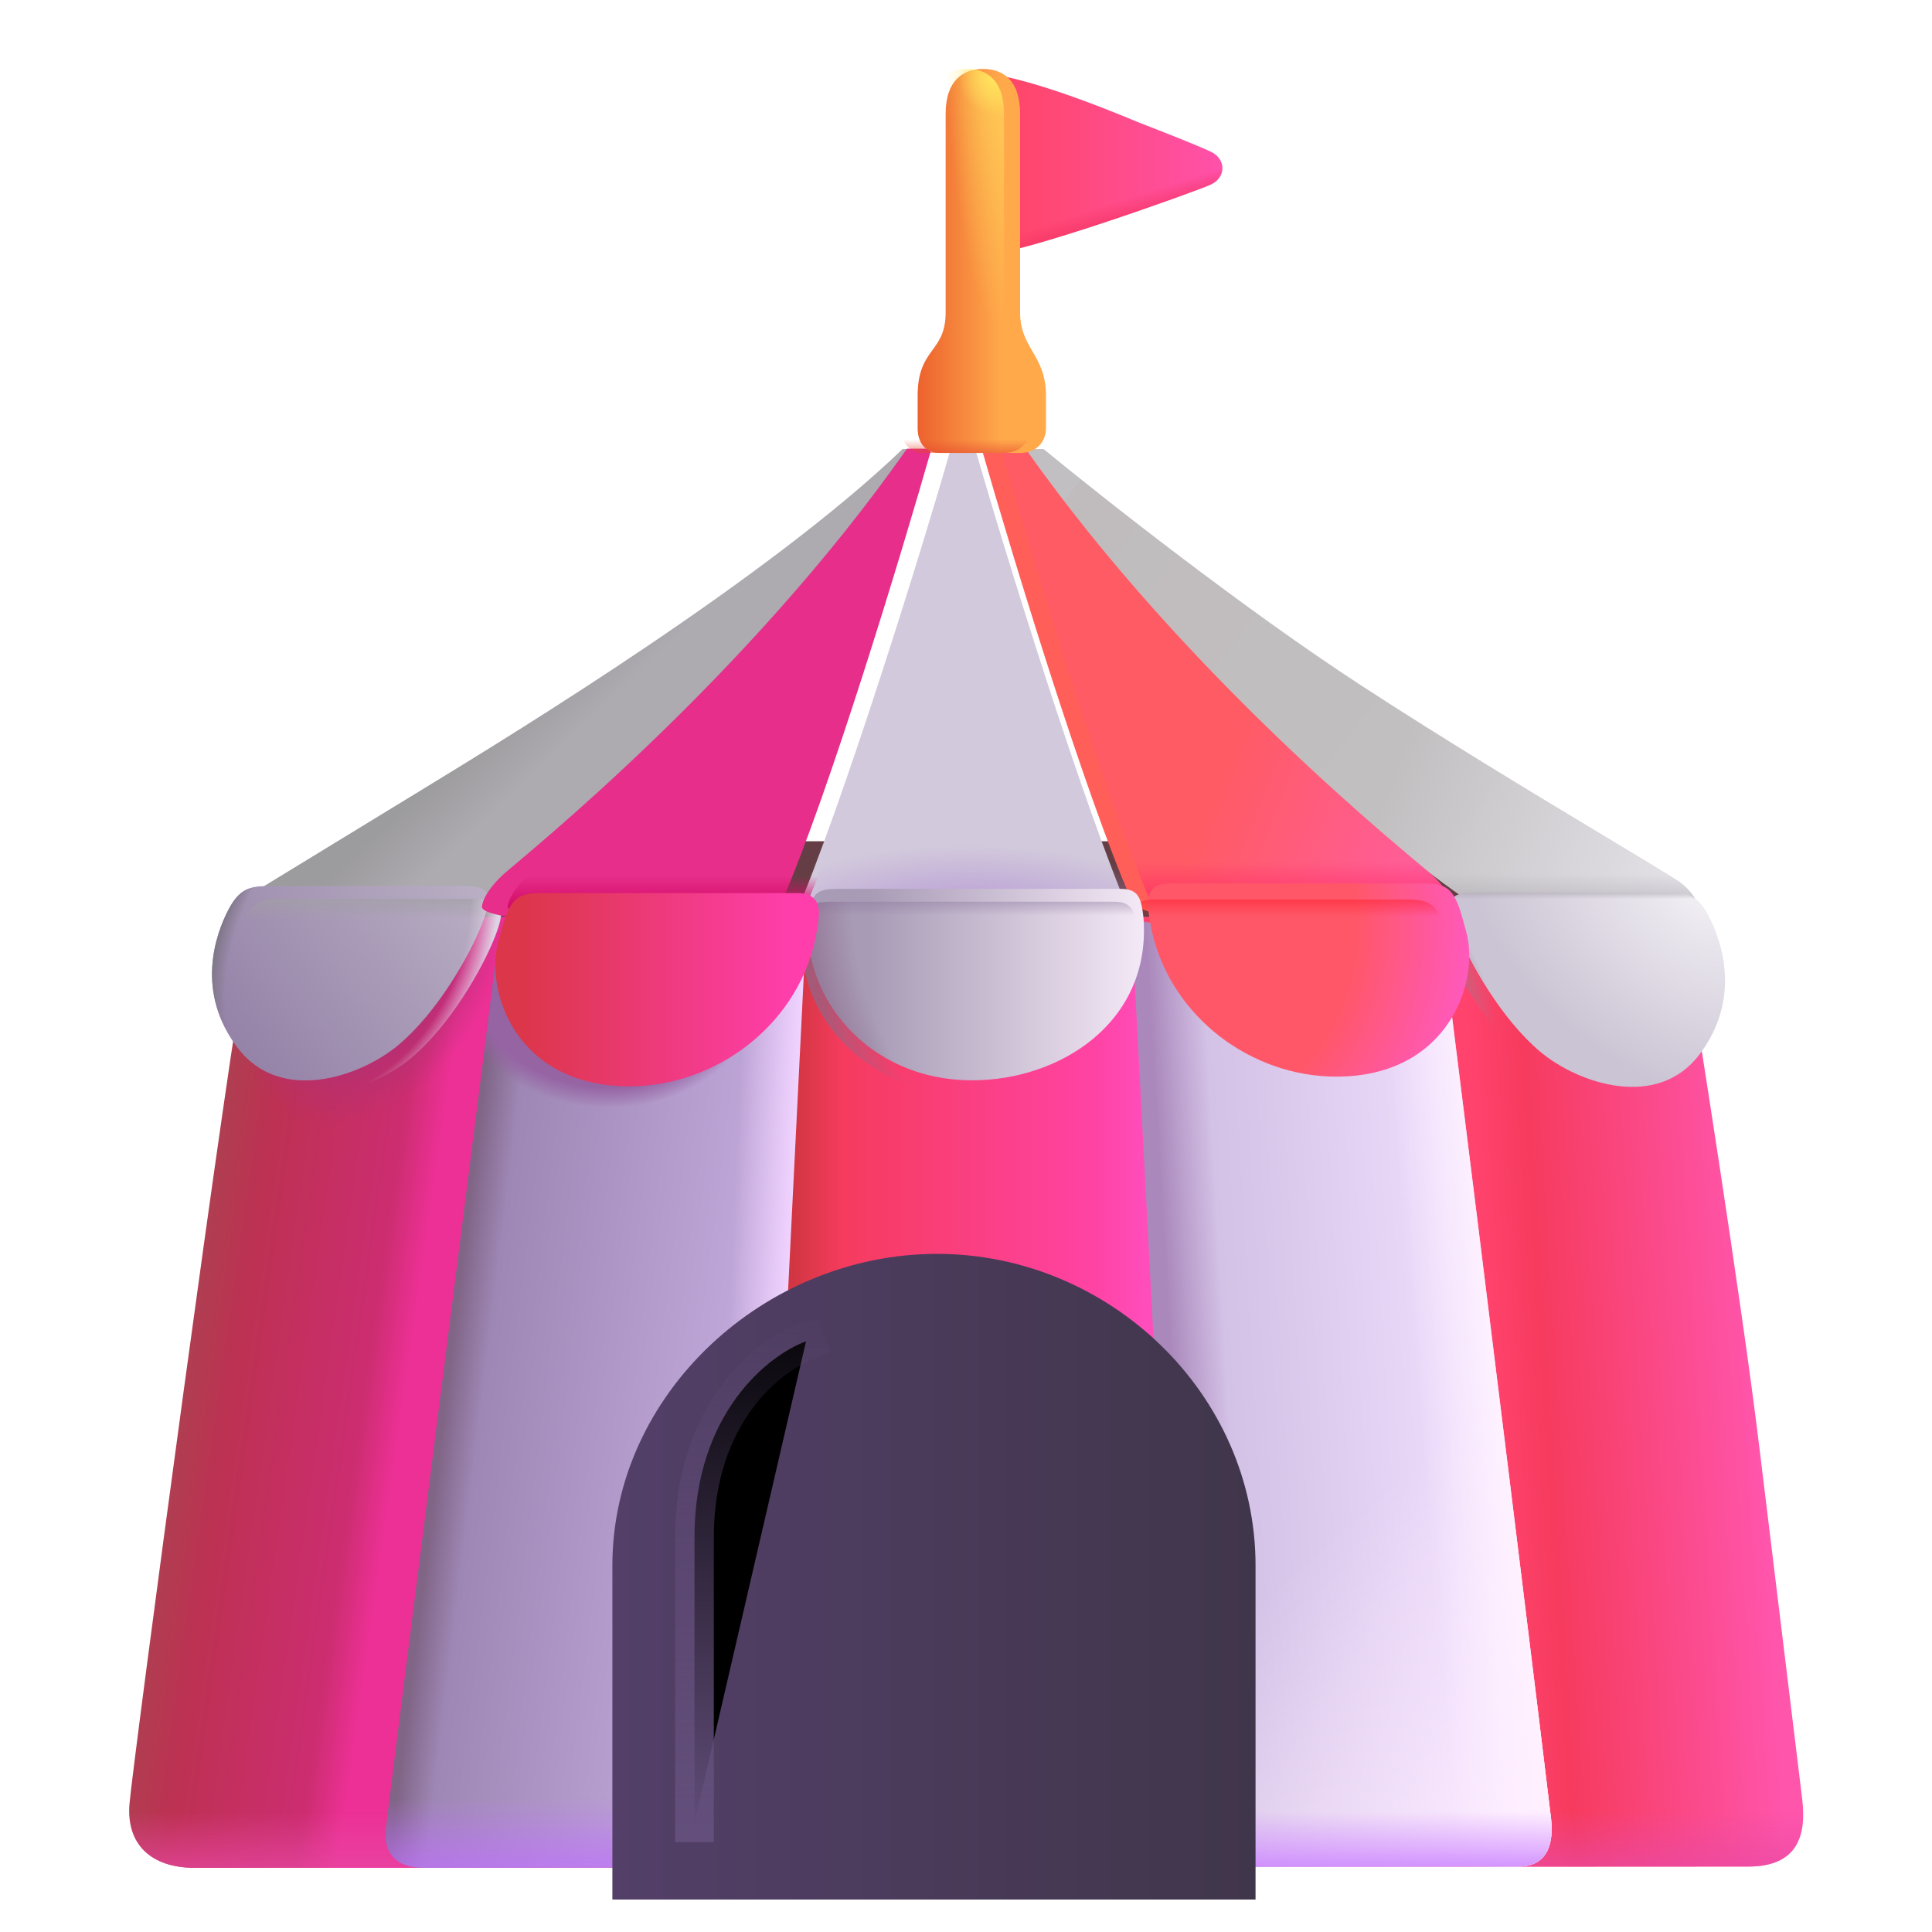 <svg viewBox="1 1 30 30" xmlns="http://www.w3.org/2000/svg">
<rect x="7.007" y="14.063" width="18.086" height="4.183" fill="#653E45"/>
<g filter="url(#filter0_i_18_8919)">
<path d="M23.798 15.322C19.944 12.863 16.272 7.973 16.272 7.973H16.705C17.597 8.708 19.835 10.473 21.652 11.654C22.969 12.51 24.281 13.301 25.305 13.918C25.784 14.207 26.199 14.457 26.524 14.659C26.806 14.835 26.972 15.146 26.972 15.479V15.66C26.972 15.66 27.653 17.781 23.798 15.322Z" fill="url(#paint0_linear_18_8919)"/>
<path d="M23.798 15.322C19.944 12.863 16.272 7.973 16.272 7.973H16.705C17.597 8.708 19.835 10.473 21.652 11.654C22.969 12.51 24.281 13.301 25.305 13.918C25.784 14.207 26.199 14.457 26.524 14.659C26.806 14.835 26.972 15.146 26.972 15.479V15.66C26.972 15.66 27.653 17.781 23.798 15.322Z" fill="url(#paint1_linear_18_8919)"/>
<path d="M23.798 15.322C19.944 12.863 16.272 7.973 16.272 7.973H16.705C17.597 8.708 19.835 10.473 21.652 11.654C22.969 12.51 24.281 13.301 25.305 13.918C25.784 14.207 26.199 14.457 26.524 14.659C26.806 14.835 26.972 15.146 26.972 15.479V15.66C26.972 15.66 27.653 17.781 23.798 15.322Z" fill="url(#paint2_linear_18_8919)"/>
</g>
<g filter="url(#filter1_i_18_8919)">
<path d="M8.555 15.66C8.658 15.275 8.725 15.09 8.897 15.014C8.926 14.922 9.018 14.755 9.232 14.565C9.262 14.537 9.321 14.488 9.404 14.418C10.197 13.749 13.225 11.196 15.479 7.973H15.265C13.189 9.967 9.297 12.351 7.837 13.243C6.84 13.853 5.835 14.466 5.287 14.8C5.138 14.891 5.048 15.053 5.048 15.227V15.66H8.555Z" fill="#ADAAB0"/>
<path d="M8.555 15.66C8.658 15.275 8.725 15.09 8.897 15.014C8.926 14.922 9.018 14.755 9.232 14.565C9.262 14.537 9.321 14.488 9.404 14.418C10.197 13.749 13.225 11.196 15.479 7.973H15.265C13.189 9.967 9.297 12.351 7.837 13.243C6.84 13.853 5.835 14.466 5.287 14.8C5.138 14.891 5.048 15.053 5.048 15.227V15.66H8.555Z" fill="url(#paint3_linear_18_8919)"/>
<path d="M8.555 15.66C8.658 15.275 8.725 15.09 8.897 15.014C8.926 14.922 9.018 14.755 9.232 14.565C9.262 14.537 9.321 14.488 9.404 14.418C10.197 13.749 13.225 11.196 15.479 7.973H15.265C13.189 9.967 9.297 12.351 7.837 13.243C6.84 13.853 5.835 14.466 5.287 14.8C5.138 14.891 5.048 15.053 5.048 15.227V15.66H8.555Z" fill="url(#paint4_linear_18_8919)"/>
</g>
<path d="M11.009 15.236V30C8.682 30.002 6.354 30.004 4.027 30.004C3.344 30.004 2.962 29.638 3.01 29.018C3.058 28.398 4.599 16.905 4.822 15.951C6.259 15.392 8.06 15.241 8.78 15.236H11.009Z" fill="url(#paint5_linear_18_8919)"/>
<path d="M11.009 15.236V30C8.682 30.002 6.354 30.004 4.027 30.004C3.344 30.004 2.962 29.638 3.01 29.018C3.058 28.398 4.599 16.905 4.822 15.951C6.259 15.392 8.06 15.241 8.78 15.236H11.009Z" fill="url(#paint6_linear_18_8919)"/>
<path d="M11.009 15.236V30C8.682 30.002 6.354 30.004 4.027 30.004C3.344 30.004 2.962 29.638 3.01 29.018C3.058 28.398 4.599 16.905 4.822 15.951C6.259 15.392 8.06 15.241 8.78 15.236H11.009Z" fill="url(#paint7_radial_18_8919)"/>
<path fill-rule="evenodd" clip-rule="evenodd" d="M11.009 30C12.701 29.998 14.394 29.996 16.086 29.994C20.106 29.989 24.125 29.984 28.145 29.984C28.919 29.984 29.051 29.495 28.985 28.94C28.958 28.715 28.889 28.149 28.798 27.404C28.665 26.315 28.485 24.842 28.32 23.482C28.044 21.191 27.322 16.654 27.232 16.098C27.143 15.543 26.981 15.236 26.569 15.236H11.009V30Z" fill="url(#paint8_linear_18_8919)"/>
<path fill-rule="evenodd" clip-rule="evenodd" d="M11.009 30C12.701 29.998 14.394 29.996 16.086 29.994C20.106 29.989 24.125 29.984 28.145 29.984C28.919 29.984 29.051 29.495 28.985 28.94C28.958 28.715 28.889 28.149 28.798 27.404C28.665 26.315 28.485 24.842 28.32 23.482C28.044 21.191 27.322 16.654 27.232 16.098C27.143 15.543 26.981 15.236 26.569 15.236H11.009V30Z" fill="url(#paint9_linear_18_8919)"/>
<path d="M16.003 15.29H13.459L8.688 15.996C8.135 20.334 7.023 29.088 6.991 29.403C6.952 29.796 7.168 30.002 7.581 30.002L16.003 29.993V15.29Z" fill="url(#paint10_linear_18_8919)"/>
<path d="M16.003 15.29H13.459L8.688 15.996C8.135 20.334 7.023 29.088 6.991 29.403C6.952 29.796 7.168 30.002 7.581 30.002L16.003 29.993V15.29Z" fill="url(#paint11_linear_18_8919)"/>
<path d="M16.003 15.29H13.459L8.688 15.996C8.135 20.334 7.023 29.088 6.991 29.403C6.952 29.796 7.168 30.002 7.581 30.002L16.003 29.993V15.29Z" fill="url(#paint12_linear_18_8919)"/>
<path d="M16.003 15.29H13.459L8.688 15.996C8.135 20.334 7.023 29.088 6.991 29.403C6.952 29.796 7.168 30.002 7.581 30.002L16.003 29.993V15.29Z" fill="url(#paint13_radial_18_8919)"/>
<path d="M16.003 29.993L16.057 29.993C20.352 29.989 24.277 29.985 24.569 29.985C25.065 29.985 25.122 29.578 25.085 29.241C25.033 28.773 23.994 20.337 23.466 16.134L18.643 15.29H16.003V29.993Z" fill="url(#paint14_linear_18_8919)"/>
<path d="M16.003 29.993L16.057 29.993C20.352 29.989 24.277 29.985 24.569 29.985C25.065 29.985 25.122 29.578 25.085 29.241C25.033 28.773 23.994 20.337 23.466 16.134L18.643 15.29H16.003V29.993Z" fill="url(#paint15_linear_18_8919)"/>
<path d="M16.003 29.993L16.057 29.993C20.352 29.989 24.277 29.985 24.569 29.985C25.065 29.985 25.122 29.578 25.085 29.241C25.033 28.773 23.994 20.337 23.466 16.134L18.643 15.29H16.003V29.993Z" fill="url(#paint16_linear_18_8919)"/>
<path d="M16.003 29.993L16.057 29.993C20.352 29.989 24.277 29.985 24.569 29.985C25.065 29.985 25.122 29.578 25.085 29.241C25.033 28.773 23.994 20.337 23.466 16.134L18.643 15.29H16.003V29.993Z" fill="url(#paint17_linear_18_8919)"/>
<g filter="url(#filter2_i_18_8919)">
<path d="M4.892 17.474C4.232 16.609 4.541 15.716 4.751 15.318C4.946 14.951 5.13 14.958 5.467 14.958H8.381C8.788 14.958 8.882 15.047 8.685 15.547C8.489 16.048 7.984 16.927 7.385 17.428C6.786 17.928 5.551 18.34 4.892 17.474Z" fill="url(#paint18_linear_18_8919)"/>
<path d="M4.892 17.474C4.232 16.609 4.541 15.716 4.751 15.318C4.946 14.951 5.13 14.958 5.467 14.958H8.381C8.788 14.958 8.882 15.047 8.685 15.547C8.489 16.048 7.984 16.927 7.385 17.428C6.786 17.928 5.551 18.34 4.892 17.474Z" fill="url(#paint19_radial_18_8919)"/>
</g>
<path d="M4.892 17.474C4.232 16.609 4.541 15.716 4.751 15.318C4.946 14.951 5.13 14.958 5.467 14.958H8.381C8.788 14.958 8.882 15.047 8.685 15.547C8.489 16.048 7.984 16.927 7.385 17.428C6.786 17.928 5.551 18.34 4.892 17.474Z" fill="url(#paint20_linear_18_8919)"/>
<path d="M4.892 17.474C4.232 16.609 4.541 15.716 4.751 15.318C4.946 14.951 5.13 14.958 5.467 14.958H8.381C8.788 14.958 8.882 15.047 8.685 15.547C8.489 16.048 7.984 16.927 7.385 17.428C6.786 17.928 5.551 18.34 4.892 17.474Z" fill="url(#paint21_radial_18_8919)"/>
<g filter="url(#filter3_i_18_8919)">
<path d="M27.139 17.474C27.794 16.609 27.488 15.716 27.279 15.318C27.086 14.951 26.902 14.958 26.568 14.958H23.674C23.27 14.958 23.177 15.047 23.372 15.547C23.567 16.048 24.069 16.927 24.663 17.428C25.258 17.928 26.484 18.34 27.139 17.474Z" fill="url(#paint22_radial_18_8919)"/>
<path d="M27.139 17.474C27.794 16.609 27.488 15.716 27.279 15.318C27.086 14.951 26.902 14.958 26.568 14.958H23.674C23.27 14.958 23.177 15.047 23.372 15.547C23.567 16.048 24.069 16.927 24.663 17.428C25.258 17.928 26.484 18.34 27.139 17.474Z" fill="url(#paint23_linear_18_8919)"/>
</g>
<path d="M27.139 17.474C27.794 16.609 27.488 15.716 27.279 15.318C27.086 14.951 26.902 14.958 26.568 14.958H23.674C23.27 14.958 23.177 15.047 23.372 15.547C23.567 16.048 24.069 16.927 24.663 17.428C25.258 17.928 26.484 18.34 27.139 17.474Z" fill="url(#paint24_radial_18_8919)"/>
<path d="M13.166 22.473L13.51 15.566H18.584L18.948 22.473H13.166Z" fill="url(#paint25_linear_18_8919)"/>
<g filter="url(#filter4_i_18_8919)">
<path d="M16.05 19.97C13.38 19.97 11.009 22.14 11.009 24.81L11.009 29.996H20.996L20.996 24.81C20.996 22.14 18.72 19.97 16.05 19.97Z" fill="url(#paint26_linear_18_8919)"/>
</g>
<g filter="url(#filter5_ii_18_8919)">
<path d="M18.672 15.25C17.93 13.535 16.711 9.598 16.244 7.973H15.862C15.398 9.598 14.171 13.535 13.433 15.25H18.672Z" fill="#D2C9DC"/>
</g>
<path d="M18.672 15.25C17.93 13.535 16.711 9.598 16.244 7.973H15.862C15.398 9.598 14.171 13.535 13.433 15.25H18.672Z" fill="url(#paint27_radial_18_8919)"/>
<g filter="url(#filter6_ii_18_8919)">
<path d="M9.232 14.564C8.973 14.795 8.893 14.991 8.886 15.06C8.815 15.233 9.774 15.326 10.985 15.326C12.196 15.326 13.442 15.257 13.545 14.991C14.284 13.284 15.399 9.597 15.864 7.967H15.483C12.992 11.531 9.555 14.276 9.232 14.564Z" fill="#E62E8A"/>
</g>
<path d="M9.232 14.564C8.973 14.795 8.893 14.991 8.886 15.06C8.815 15.233 9.774 15.326 10.985 15.326C12.196 15.326 13.442 15.257 13.545 14.991C14.284 13.284 15.399 9.597 15.864 7.967H15.483C12.992 11.531 9.555 14.276 9.232 14.564Z" fill="url(#paint28_linear_18_8919)"/>
<path d="M22.909 14.564C23.168 14.795 23.249 14.991 23.256 15.06C23.327 15.233 22.364 15.326 21.147 15.326C19.929 15.326 18.677 15.257 18.573 14.991C17.831 13.284 16.71 9.597 16.243 7.967H16.625C19.13 11.531 22.584 14.276 22.909 14.564Z" fill="#FF5E59"/>
<g filter="url(#filter7_i_18_8919)">
<path d="M22.909 14.564C23.168 14.795 23.249 14.991 23.256 15.06C23.327 15.233 22.364 15.326 21.147 15.326C19.929 15.326 18.682 15.293 18.578 15.027C17.836 13.32 16.71 9.597 16.243 7.967H16.625C19.13 11.531 22.584 14.276 22.909 14.564Z" fill="#FF5B65"/>
<path d="M22.909 14.564C23.168 14.795 23.249 14.991 23.256 15.06C23.327 15.233 22.364 15.326 21.147 15.326C19.929 15.326 18.682 15.293 18.578 15.027C17.836 13.32 16.71 9.597 16.243 7.967H16.625C19.13 11.531 22.584 14.276 22.909 14.564Z" fill="url(#paint29_linear_18_8919)"/>
<path d="M22.909 14.564C23.168 14.795 23.249 14.991 23.256 15.06C23.327 15.233 22.364 15.326 21.147 15.326C19.929 15.326 18.682 15.293 18.578 15.027C17.836 13.32 16.71 9.597 16.243 7.967H16.625C19.13 11.531 22.584 14.276 22.909 14.564Z" fill="url(#paint30_linear_18_8919)"/>
</g>
<path d="M18.683 2.902C17.134 2.253 16.431 2.133 16.272 2.154C16.272 3.09 16.285 4.026 16.272 4.961C16.813 4.961 19.546 3.98 19.794 3.869C20.042 3.758 20.048 3.468 19.794 3.352C19.541 3.236 19.055 3.046 18.683 2.902Z" fill="url(#paint31_linear_18_8919)"/>
<path d="M18.683 2.902C17.134 2.253 16.431 2.133 16.272 2.154C16.272 3.09 16.285 4.026 16.272 4.961C16.813 4.961 19.546 3.98 19.794 3.869C20.042 3.758 20.048 3.468 19.794 3.352C19.541 3.236 19.055 3.046 18.683 2.902Z" fill="url(#paint32_linear_18_8919)"/>
<g filter="url(#filter8_iii_18_8919)">
<path d="M14.999 7.648C14.999 7.902 15.146 8.033 15.335 8.033H16.59C16.861 8.033 16.992 7.844 16.992 7.648V7.147C16.992 6.507 16.59 6.417 16.59 5.851V2.767C16.59 2.242 16.319 2.07 16.016 2.07C15.712 2.07 15.434 2.242 15.434 2.767V5.851C15.434 6.483 14.999 6.393 14.999 7.147V7.648Z" fill="url(#paint33_linear_18_8919)"/>
</g>
<path d="M14.999 7.648C14.999 7.902 15.146 8.033 15.335 8.033H16.59C16.861 8.033 16.992 7.844 16.992 7.648V7.147C16.992 6.507 16.59 6.417 16.59 5.851V2.767C16.59 2.242 16.319 2.07 16.016 2.07C15.712 2.07 15.434 2.242 15.434 2.767V5.851C15.434 6.483 14.999 6.393 14.999 7.147V7.648Z" fill="url(#paint34_radial_18_8919)"/>
<path d="M14.999 7.648C14.999 7.902 15.146 8.033 15.335 8.033H16.59C16.861 8.033 16.992 7.844 16.992 7.648V7.147C16.992 6.507 16.59 6.417 16.59 5.851V2.767C16.59 2.242 16.319 2.07 16.016 2.07C15.712 2.07 15.434 2.242 15.434 2.767V5.851C15.434 6.483 14.999 6.393 14.999 7.147V7.648Z" fill="url(#paint35_radial_18_8919)"/>
<path d="M14.999 7.648C14.999 7.902 15.146 8.033 15.335 8.033H16.59C16.861 8.033 16.992 7.844 16.992 7.648V7.147C16.992 6.507 16.59 6.417 16.59 5.851V2.767C16.59 2.242 16.319 2.07 16.016 2.07C15.712 2.07 15.434 2.242 15.434 2.767V5.851C15.434 6.483 14.999 6.393 14.999 7.147V7.648Z" fill="url(#paint36_linear_18_8919)"/>
<g filter="url(#filter9_i_18_8919)">
<path d="M23.512 15.698C23.359 15.117 23.29 14.968 22.875 14.968H18.904C18.524 14.968 18.567 15.281 18.586 15.422C18.602 15.534 18.63 15.679 18.642 15.738C18.953 17.054 20.187 17.968 21.499 17.968C23.26 17.968 23.739 16.463 23.512 15.698Z" fill="url(#paint37_radial_18_8919)"/>
</g>
<path d="M23.512 15.698C23.359 15.117 23.29 14.968 22.875 14.968H18.904C18.524 14.968 18.567 15.281 18.586 15.422C18.602 15.534 18.63 15.679 18.642 15.738C18.953 17.054 20.187 17.968 21.499 17.968C23.26 17.968 23.739 16.463 23.512 15.698Z" fill="url(#paint38_linear_18_8919)"/>
<g filter="url(#filter10_i_18_8919)">
<path d="M14.018 15.002H14.018H18.301C18.59 15.002 18.621 15.16 18.656 15.449C18.781 17.074 17.36 17.975 15.998 17.975C14.334 17.975 13.334 16.62 13.459 15.449C13.506 15.002 13.616 15.002 14.018 15.002Z" fill="url(#paint39_linear_18_8919)"/>
</g>
<path d="M14.018 15.002H14.018H18.301C18.59 15.002 18.621 15.16 18.656 15.449C18.781 17.074 17.36 17.975 15.998 17.975C14.334 17.975 13.334 16.62 13.459 15.449C13.506 15.002 13.616 15.002 14.018 15.002Z" fill="url(#paint40_linear_18_8919)"/>
<path d="M14.018 15.002H14.018H18.301C18.59 15.002 18.621 15.16 18.656 15.449C18.781 17.074 17.36 17.975 15.998 17.975C14.334 17.975 13.334 16.62 13.459 15.449C13.506 15.002 13.616 15.002 14.018 15.002Z" fill="url(#paint41_radial_18_8919)"/>
<g filter="url(#filter11_f_18_8919)">
<path d="M13.516 21.828C12.939 22.038 11.784 22.94 11.784 24.871C11.784 26.802 11.784 28.518 11.784 29.305" stroke="url(#paint42_linear_18_8919)" stroke-width="0.6" stroke-linecap="square"/>
</g>
<g filter="url(#filter12_i_18_8919)">
<path d="M8.544 15.698C8.698 15.117 8.768 14.968 9.185 14.968H13.184C13.567 14.968 13.524 15.281 13.504 15.422C13.489 15.534 13.46 15.679 13.448 15.738C13.135 17.054 11.893 17.968 10.571 17.968C8.798 17.968 8.316 16.463 8.544 15.698Z" fill="url(#paint43_linear_18_8919)"/>
</g>
<defs>
<filter id="filter0_i_18_8919" x="16.272" y="7.973" width="11.246" height="8.537" filterUnits="userSpaceOnUse" color-interpolation-filters="sRGB">
<feFlood flood-opacity="0" result="BackgroundImageFix"/>
<feBlend mode="normal" in="SourceGraphic" in2="BackgroundImageFix" result="shape"/>
<feColorMatrix in="SourceAlpha" type="matrix" values="0 0 0 0 0 0 0 0 0 0 0 0 0 0 0 0 0 0 127 0" result="hardAlpha"/>
<feOffset dx="0.5"/>
<feGaussianBlur stdDeviation="0.25"/>
<feComposite in2="hardAlpha" operator="arithmetic" k2="-1" k3="1"/>
<feColorMatrix type="matrix" values="0 0 0 0 0.675 0 0 0 0 0.529 0 0 0 0 0.588 0 0 0 1 0"/>
<feBlend mode="normal" in2="shape" result="effect1_innerShadow_18_8919"/>
</filter>
<filter id="filter1_i_18_8919" x="4.798" y="7.973" width="10.682" height="7.687" filterUnits="userSpaceOnUse" color-interpolation-filters="sRGB">
<feFlood flood-opacity="0" result="BackgroundImageFix"/>
<feBlend mode="normal" in="SourceGraphic" in2="BackgroundImageFix" result="shape"/>
<feColorMatrix in="SourceAlpha" type="matrix" values="0 0 0 0 0 0 0 0 0 0 0 0 0 0 0 0 0 0 127 0" result="hardAlpha"/>
<feOffset dx="-0.25"/>
<feGaussianBlur stdDeviation="0.225"/>
<feComposite in2="hardAlpha" operator="arithmetic" k2="-1" k3="1"/>
<feColorMatrix type="matrix" values="0 0 0 0 0.871 0 0 0 0 0.784 0 0 0 0 0.875 0 0 0 1 0"/>
<feBlend mode="normal" in2="shape" result="effect1_innerShadow_18_8919"/>
</filter>
<filter id="filter2_i_18_8919" x="4.292" y="14.758" width="4.492" height="3.219" filterUnits="userSpaceOnUse" color-interpolation-filters="sRGB">
<feFlood flood-opacity="0" result="BackgroundImageFix"/>
<feBlend mode="normal" in="SourceGraphic" in2="BackgroundImageFix" result="shape"/>
<feColorMatrix in="SourceAlpha" type="matrix" values="0 0 0 0 0 0 0 0 0 0 0 0 0 0 0 0 0 0 127 0" result="hardAlpha"/>
<feOffset dx="-0.2" dy="-0.2"/>
<feGaussianBlur stdDeviation="0.2"/>
<feComposite in2="hardAlpha" operator="arithmetic" k2="-1" k3="1"/>
<feColorMatrix type="matrix" values="0 0 0 0 0.782 0 0 0 0 0.555 0 0 0 0 0.938 0 0 0 1 0"/>
<feBlend mode="normal" in2="shape" result="effect1_innerShadow_18_8919"/>
</filter>
<filter id="filter3_i_18_8919" x="23.274" y="14.858" width="4.512" height="3.119" filterUnits="userSpaceOnUse" color-interpolation-filters="sRGB">
<feFlood flood-opacity="0" result="BackgroundImageFix"/>
<feBlend mode="normal" in="SourceGraphic" in2="BackgroundImageFix" result="shape"/>
<feColorMatrix in="SourceAlpha" type="matrix" values="0 0 0 0 0 0 0 0 0 0 0 0 0 0 0 0 0 0 127 0" result="hardAlpha"/>
<feOffset dx="0.25" dy="-0.1"/>
<feGaussianBlur stdDeviation="0.15"/>
<feComposite in2="hardAlpha" operator="arithmetic" k2="-1" k3="1"/>
<feColorMatrix type="matrix" values="0 0 0 0 0.635 0 0 0 0 0.427 0 0 0 0 0.694 0 0 0 1 0"/>
<feBlend mode="normal" in2="shape" result="effect1_innerShadow_18_8919"/>
</filter>
<filter id="filter4_i_18_8919" x="10.509" y="19.97" width="10.487" height="10.526" filterUnits="userSpaceOnUse" color-interpolation-filters="sRGB">
<feFlood flood-opacity="0" result="BackgroundImageFix"/>
<feBlend mode="normal" in="SourceGraphic" in2="BackgroundImageFix" result="shape"/>
<feColorMatrix in="SourceAlpha" type="matrix" values="0 0 0 0 0 0 0 0 0 0 0 0 0 0 0 0 0 0 127 0" result="hardAlpha"/>
<feOffset dx="-0.5" dy="0.5"/>
<feGaussianBlur stdDeviation="0.5"/>
<feComposite in2="hardAlpha" operator="arithmetic" k2="-1" k3="1"/>
<feColorMatrix type="matrix" values="0 0 0 0 0.176 0 0 0 0 0.125 0 0 0 0 0.212 0 0 0 1 0"/>
<feBlend mode="normal" in2="shape" result="effect1_innerShadow_18_8919"/>
</filter>
<filter id="filter5_ii_18_8919" x="13.033" y="7.973" width="5.938" height="7.277" filterUnits="userSpaceOnUse" color-interpolation-filters="sRGB">
<feFlood flood-opacity="0" result="BackgroundImageFix"/>
<feBlend mode="normal" in="SourceGraphic" in2="BackgroundImageFix" result="shape"/>
<feColorMatrix in="SourceAlpha" type="matrix" values="0 0 0 0 0 0 0 0 0 0 0 0 0 0 0 0 0 0 127 0" result="hardAlpha"/>
<feOffset dx="0.3"/>
<feGaussianBlur stdDeviation="0.3"/>
<feComposite in2="hardAlpha" operator="arithmetic" k2="-1" k3="1"/>
<feColorMatrix type="matrix" values="0 0 0 0 0.584 0 0 0 0 0.427 0 0 0 0 0.525 0 0 0 1 0"/>
<feBlend mode="normal" in2="shape" result="effect1_innerShadow_18_8919"/>
<feColorMatrix in="SourceAlpha" type="matrix" values="0 0 0 0 0 0 0 0 0 0 0 0 0 0 0 0 0 0 127 0" result="hardAlpha"/>
<feOffset dx="-0.4"/>
<feGaussianBlur stdDeviation="0.35"/>
<feComposite in2="hardAlpha" operator="arithmetic" k2="-1" k3="1"/>
<feColorMatrix type="matrix" values="0 0 0 0 0.996 0 0 0 0 0.949 0 0 0 0 1 0 0 0 1 0"/>
<feBlend mode="normal" in2="effect1_innerShadow_18_8919" result="effect2_innerShadow_18_8919"/>
</filter>
<filter id="filter6_ii_18_8919" x="8.482" y="7.567" width="7.382" height="8.159" filterUnits="userSpaceOnUse" color-interpolation-filters="sRGB">
<feFlood flood-opacity="0" result="BackgroundImageFix"/>
<feBlend mode="normal" in="SourceGraphic" in2="BackgroundImageFix" result="shape"/>
<feColorMatrix in="SourceAlpha" type="matrix" values="0 0 0 0 0 0 0 0 0 0 0 0 0 0 0 0 0 0 127 0" result="hardAlpha"/>
<feOffset dy="0.4"/>
<feGaussianBlur stdDeviation="0.3"/>
<feComposite in2="hardAlpha" operator="arithmetic" k2="-1" k3="1"/>
<feColorMatrix type="matrix" values="0 0 0 0 0.686 0 0 0 0 0.227 0 0 0 0 0.451 0 0 0 1 0"/>
<feBlend mode="normal" in2="shape" result="effect1_innerShadow_18_8919"/>
<feColorMatrix in="SourceAlpha" type="matrix" values="0 0 0 0 0 0 0 0 0 0 0 0 0 0 0 0 0 0 127 0" result="hardAlpha"/>
<feOffset dx="-0.4" dy="-0.4"/>
<feGaussianBlur stdDeviation="0.2"/>
<feComposite in2="hardAlpha" operator="arithmetic" k2="-1" k3="1"/>
<feColorMatrix type="matrix" values="0 0 0 0 1 0 0 0 0 0.302 0 0 0 0 0.718 0 0 0 1 0"/>
<feBlend mode="normal" in2="effect1_innerShadow_18_8919" result="effect2_innerShadow_18_8919"/>
</filter>
<filter id="filter7_i_18_8919" x="16.243" y="7.967" width="7.317" height="7.359" filterUnits="userSpaceOnUse" color-interpolation-filters="sRGB">
<feFlood flood-opacity="0" result="BackgroundImageFix"/>
<feBlend mode="normal" in="SourceGraphic" in2="BackgroundImageFix" result="shape"/>
<feColorMatrix in="SourceAlpha" type="matrix" values="0 0 0 0 0 0 0 0 0 0 0 0 0 0 0 0 0 0 127 0" result="hardAlpha"/>
<feOffset dx="0.3"/>
<feGaussianBlur stdDeviation="0.25"/>
<feComposite in2="hardAlpha" operator="arithmetic" k2="-1" k3="1"/>
<feColorMatrix type="matrix" values="0 0 0 0 0.914 0 0 0 0 0.224 0 0 0 0 0.278 0 0 0 1 0"/>
<feBlend mode="normal" in2="shape" result="effect1_innerShadow_18_8919"/>
</filter>
<filter id="filter8_iii_18_8919" x="14.849" y="2.07" width="2.443" height="5.963" filterUnits="userSpaceOnUse" color-interpolation-filters="sRGB">
<feFlood flood-opacity="0" result="BackgroundImageFix"/>
<feBlend mode="normal" in="SourceGraphic" in2="BackgroundImageFix" result="shape"/>
<feColorMatrix in="SourceAlpha" type="matrix" values="0 0 0 0 0 0 0 0 0 0 0 0 0 0 0 0 0 0 127 0" result="hardAlpha"/>
<feOffset dx="0.3"/>
<feGaussianBlur stdDeviation="0.2"/>
<feComposite in2="hardAlpha" operator="arithmetic" k2="-1" k3="1"/>
<feColorMatrix type="matrix" values="0 0 0 0 0.71 0 0 0 0 0.333 0 0 0 0 0.243 0 0 0 1 0"/>
<feBlend mode="normal" in2="shape" result="effect1_innerShadow_18_8919"/>
<feColorMatrix in="SourceAlpha" type="matrix" values="0 0 0 0 0 0 0 0 0 0 0 0 0 0 0 0 0 0 127 0" result="hardAlpha"/>
<feOffset dx="-0.15"/>
<feGaussianBlur stdDeviation="0.25"/>
<feComposite in2="hardAlpha" operator="arithmetic" k2="-1" k3="1"/>
<feColorMatrix type="matrix" values="0 0 0 0 1 0 0 0 0 0.875 0 0 0 0 0.357 0 0 0 1 0"/>
<feBlend mode="normal" in2="effect1_innerShadow_18_8919" result="effect2_innerShadow_18_8919"/>
<feColorMatrix in="SourceAlpha" type="matrix" values="0 0 0 0 0 0 0 0 0 0 0 0 0 0 0 0 0 0 127 0" result="hardAlpha"/>
<feOffset dx="0.1"/>
<feGaussianBlur stdDeviation="0.125"/>
<feComposite in2="hardAlpha" operator="arithmetic" k2="-1" k3="1"/>
<feColorMatrix type="matrix" values="0 0 0 0 0.682 0 0 0 0 0.478 0 0 0 0 0.263 0 0 0 1 0"/>
<feBlend mode="normal" in2="effect2_innerShadow_18_8919" result="effect3_innerShadow_18_8919"/>
</filter>
<filter id="filter9_i_18_8919" x="18.574" y="14.718" width="5.24" height="3.25" filterUnits="userSpaceOnUse" color-interpolation-filters="sRGB">
<feFlood flood-opacity="0" result="BackgroundImageFix"/>
<feBlend mode="normal" in="SourceGraphic" in2="BackgroundImageFix" result="shape"/>
<feColorMatrix in="SourceAlpha" type="matrix" values="0 0 0 0 0 0 0 0 0 0 0 0 0 0 0 0 0 0 127 0" result="hardAlpha"/>
<feOffset dx="0.25" dy="-0.25"/>
<feGaussianBlur stdDeviation="0.25"/>
<feComposite in2="hardAlpha" operator="arithmetic" k2="-1" k3="1"/>
<feColorMatrix type="matrix" values="0 0 0 0 0.867 0 0 0 0 0.176 0 0 0 0 0.388 0 0 0 1 0"/>
<feBlend mode="normal" in2="shape" result="effect1_innerShadow_18_8919"/>
</filter>
<filter id="filter10_i_18_8919" x="13.448" y="14.802" width="5.316" height="3.174" filterUnits="userSpaceOnUse" color-interpolation-filters="sRGB">
<feFlood flood-opacity="0" result="BackgroundImageFix"/>
<feBlend mode="normal" in="SourceGraphic" in2="BackgroundImageFix" result="shape"/>
<feColorMatrix in="SourceAlpha" type="matrix" values="0 0 0 0 0 0 0 0 0 0 0 0 0 0 0 0 0 0 127 0" result="hardAlpha"/>
<feOffset dx="0.1" dy="-0.2"/>
<feGaussianBlur stdDeviation="0.25"/>
<feComposite in2="hardAlpha" operator="arithmetic" k2="-1" k3="1"/>
<feColorMatrix type="matrix" values="0 0 0 0 0.718 0 0 0 0 0.408 0 0 0 0 0.808 0 0 0 1 0"/>
<feBlend mode="normal" in2="shape" result="effect1_innerShadow_18_8919"/>
</filter>
<filter id="filter11_f_18_8919" x="10.885" y="20.843" width="3.616" height="9.362" filterUnits="userSpaceOnUse" color-interpolation-filters="sRGB">
<feFlood flood-opacity="0" result="BackgroundImageFix"/>
<feBlend mode="normal" in="SourceGraphic" in2="BackgroundImageFix" result="shape"/>
<feGaussianBlur stdDeviation="0.3" result="effect1_foregroundBlur_18_8919"/>
</filter>
<filter id="filter12_i_18_8919" x="8.492" y="14.868" width="5.225" height="3.1" filterUnits="userSpaceOnUse" color-interpolation-filters="sRGB">
<feFlood flood-opacity="0" result="BackgroundImageFix"/>
<feBlend mode="normal" in="SourceGraphic" in2="BackgroundImageFix" result="shape"/>
<feColorMatrix in="SourceAlpha" type="matrix" values="0 0 0 0 0 0 0 0 0 0 0 0 0 0 0 0 0 0 127 0" result="hardAlpha"/>
<feOffset dx="0.2" dy="-0.1"/>
<feGaussianBlur stdDeviation="0.2"/>
<feComposite in2="hardAlpha" operator="arithmetic" k2="-1" k3="1"/>
<feColorMatrix type="matrix" values="0 0 0 0 0.706 0 0 0 0 0.235 0 0 0 0 0.255 0 0 0 1 0"/>
<feBlend mode="normal" in2="shape" result="effect1_innerShadow_18_8919"/>
</filter>
<linearGradient id="paint0_linear_18_8919" x1="17.402" y1="8.294" x2="26.473" y2="15.272" gradientUnits="userSpaceOnUse">
<stop stop-color="#C1BFC2"/>
<stop offset="0" stop-color="#C0BCBD"/>
<stop offset="1" stop-color="#C3C1C4"/>
</linearGradient>
<linearGradient id="paint1_linear_18_8919" x1="27.372" y1="15.571" x2="21.956" y2="13.511" gradientUnits="userSpaceOnUse">
<stop stop-color="#EBE8EE"/>
<stop offset="1" stop-color="#EBE8EE" stop-opacity="0"/>
</linearGradient>
<linearGradient id="paint2_linear_18_8919" x1="25.453" y1="15.75" x2="25.453" y2="14.562" gradientUnits="userSpaceOnUse">
<stop offset="0.105" stop-color="#9C97A1"/>
<stop offset="1" stop-color="#9C97A1" stop-opacity="0"/>
</linearGradient>
<linearGradient id="paint3_linear_18_8919" x1="6.453" y1="15.031" x2="6.453" y2="14.836" gradientUnits="userSpaceOnUse">
<stop stop-color="#817E84"/>
<stop offset="1" stop-color="#817E84" stop-opacity="0"/>
</linearGradient>
<linearGradient id="paint4_linear_18_8919" x1="7.89" y1="13.156" x2="8.609" y2="13.906" gradientUnits="userSpaceOnUse">
<stop stop-color="#9C9B9D"/>
<stop offset="1" stop-color="#9C9B9D" stop-opacity="0"/>
</linearGradient>
<linearGradient id="paint5_linear_18_8919" x1="3.669" y1="21.765" x2="7.798" y2="22.355" gradientUnits="userSpaceOnUse">
<stop stop-color="#AA4350"/>
<stop offset="0.25" stop-color="#BD3152"/>
<stop offset="0.738" stop-color="#CC2D70"/>
<stop offset="0.885" stop-color="#EC3095"/>
</linearGradient>
<linearGradient id="paint6_linear_18_8919" x1="4.978" y1="30.421" x2="4.978" y2="29.124" gradientUnits="userSpaceOnUse">
<stop stop-color="#E849A5"/>
<stop offset="1" stop-color="#E849A5" stop-opacity="0"/>
</linearGradient>
<radialGradient id="paint7_radial_18_8919" cx="0" cy="0" r="1" gradientUnits="userSpaceOnUse" gradientTransform="translate(6.812 16.031) rotate(121.718) scale(2.645 1.77)">
<stop offset="0.506" stop-color="#B32F73"/>
<stop offset="1" stop-color="#B32F73" stop-opacity="0"/>
</radialGradient>
<linearGradient id="paint8_linear_18_8919" x1="24.152" y1="23.035" x2="28.298" y2="22.772" gradientUnits="userSpaceOnUse">
<stop stop-color="#FF436D"/>
<stop offset="0.21" stop-color="#F63B5E"/>
<stop offset="1" stop-color="#FF55AB"/>
</linearGradient>
<linearGradient id="paint9_linear_18_8919" x1="15.444" y1="30.417" x2="15.444" y2="29.12" gradientUnits="userSpaceOnUse">
<stop stop-color="#E849A5"/>
<stop offset="1" stop-color="#E849A5" stop-opacity="0"/>
</linearGradient>
<linearGradient id="paint10_linear_18_8919" x1="7.898" y1="20.974" x2="13.372" y2="21.642" gradientUnits="userSpaceOnUse">
<stop offset="0.042" stop-color="#806586"/>
<stop offset="0.146" stop-color="#9E87B5"/>
<stop offset="1" stop-color="#C8AFE2"/>
</linearGradient>
<linearGradient id="paint11_linear_18_8919" x1="13.311" y1="19.737" x2="12.399" y2="19.696" gradientUnits="userSpaceOnUse">
<stop stop-color="#F1D3FF"/>
<stop offset="1" stop-color="#F1D3FF" stop-opacity="0"/>
</linearGradient>
<linearGradient id="paint12_linear_18_8919" x1="9.317" y1="30.421" x2="9.317" y2="28.921" gradientUnits="userSpaceOnUse">
<stop stop-color="#BF70FC"/>
<stop offset="1" stop-color="#BF70FC" stop-opacity="0"/>
</linearGradient>
<radialGradient id="paint13_radial_18_8919" cx="0" cy="0" r="1" gradientUnits="userSpaceOnUse" gradientTransform="translate(10.371 16.128) rotate(96.033) scale(2.074 2.482)">
<stop offset="0.845" stop-color="#9663A3"/>
<stop offset="1" stop-color="#9663A3" stop-opacity="0"/>
</radialGradient>
<linearGradient id="paint14_linear_18_8919" x1="18.886" y1="20.223" x2="24.036" y2="19.919" gradientUnits="userSpaceOnUse">
<stop offset="0.036" stop-color="#AA88BB"/>
<stop offset="0.2" stop-color="#D3C1E6"/>
<stop offset="1" stop-color="#F2E0FF"/>
</linearGradient>
<linearGradient id="paint15_linear_18_8919" x1="24.563" y1="24.015" x2="23.144" y2="24.136" gradientUnits="userSpaceOnUse">
<stop stop-color="#FFF4FF"/>
<stop offset="1" stop-color="#FFF4FF" stop-opacity="0"/>
</linearGradient>
<linearGradient id="paint16_linear_18_8919" x1="25.739" y1="31.191" x2="20.792" y2="25.637" gradientUnits="userSpaceOnUse">
<stop stop-color="#FFEEFF"/>
<stop offset="1" stop-color="#FFEEFF" stop-opacity="0"/>
</linearGradient>
<linearGradient id="paint17_linear_18_8919" x1="22.698" y1="30.239" x2="22.698" y2="29.123" gradientUnits="userSpaceOnUse">
<stop offset="0.09" stop-color="#CC85FF"/>
<stop offset="1" stop-color="#CC85FF" stop-opacity="0"/>
</linearGradient>
<linearGradient id="paint18_linear_18_8919" x1="4.945" y1="17.753" x2="8.784" y2="14.739" gradientUnits="userSpaceOnUse">
<stop stop-color="#9481A7"/>
<stop offset="1" stop-color="#BBB1C5"/>
</linearGradient>
<radialGradient id="paint19_radial_18_8919" cx="0" cy="0" r="1" gradientUnits="userSpaceOnUse" gradientTransform="translate(7.367 16.625) rotate(-174.104) scale(2.89 3.358)">
<stop offset="0.922" stop-color="#81788B" stop-opacity="0"/>
<stop offset="1" stop-color="#81788B"/>
</radialGradient>
<linearGradient id="paint20_linear_18_8919" x1="6.638" y1="14.813" x2="6.638" y2="15.273" gradientUnits="userSpaceOnUse">
<stop stop-color="#A19FA4"/>
<stop offset="1" stop-color="#A19FA4" stop-opacity="0"/>
</linearGradient>
<radialGradient id="paint21_radial_18_8919" cx="0" cy="0" r="1" gradientUnits="userSpaceOnUse" gradientTransform="translate(5.894 15.332) rotate(22.077) scale(2.767 3.407)">
<stop offset="0.841" stop-color="#DED2E4" stop-opacity="0"/>
<stop offset="0.99" stop-color="#DED2E4"/>
</radialGradient>
<radialGradient id="paint22_radial_18_8919" cx="0" cy="0" r="1" gradientUnits="userSpaceOnUse" gradientTransform="translate(27.14 14.958) rotate(126.76) scale(2.9 4.094)">
<stop stop-color="#F2EFF4"/>
<stop offset="1" stop-color="#CBC4D4"/>
</radialGradient>
<linearGradient id="paint23_linear_18_8919" x1="25.405" y1="14.867" x2="25.405" y2="15.062" gradientUnits="userSpaceOnUse">
<stop stop-color="#A5A2A8"/>
<stop offset="1" stop-color="#A5A2A8" stop-opacity="0"/>
</linearGradient>
<radialGradient id="paint24_radial_18_8919" cx="0" cy="0" r="1" gradientUnits="userSpaceOnUse" gradientTransform="translate(22.594 14.958) rotate(55.804) scale(2.752 0.689)">
<stop offset="0.342" stop-color="#957D8D"/>
<stop offset="1" stop-color="#957D8D" stop-opacity="0"/>
</radialGradient>
<linearGradient id="paint25_linear_18_8919" x1="13.355" y1="19.019" x2="18.774" y2="19.019" gradientUnits="userSpaceOnUse">
<stop stop-color="#D33643"/>
<stop offset="0.136" stop-color="#F63B5E"/>
<stop offset="0.857" stop-color="#FF43A4"/>
<stop offset="1" stop-color="#FF4DBB"/>
</linearGradient>
<linearGradient id="paint26_linear_18_8919" x1="11.009" y1="25.793" x2="20.996" y2="25.793" gradientUnits="userSpaceOnUse">
<stop stop-color="#533F68"/>
<stop offset="1" stop-color="#40364B"/>
</linearGradient>
<radialGradient id="paint27_radial_18_8919" cx="0" cy="0" r="1" gradientUnits="userSpaceOnUse" gradientTransform="translate(16.052 15.25) rotate(-90) scale(1.113 3.385)">
<stop stop-color="#B597D3"/>
<stop offset="1" stop-color="#B597D3" stop-opacity="0"/>
</radialGradient>
<linearGradient id="paint28_linear_18_8919" x1="11.453" y1="15.062" x2="11.453" y2="14.601" gradientUnits="userSpaceOnUse">
<stop stop-color="#D30D68"/>
<stop offset="1" stop-color="#D30D68" stop-opacity="0"/>
</linearGradient>
<linearGradient id="paint29_linear_18_8919" x1="23.418" y1="15.326" x2="19.394" y2="13.78" gradientUnits="userSpaceOnUse">
<stop stop-color="#FF5EA9"/>
<stop offset="1" stop-color="#FF5EA9" stop-opacity="0"/>
</linearGradient>
<linearGradient id="paint30_linear_18_8919" x1="20.926" y1="15.326" x2="20.926" y2="14.375" gradientUnits="userSpaceOnUse">
<stop stop-color="#FF2464"/>
<stop offset="1" stop-color="#FF2464" stop-opacity="0"/>
</linearGradient>
<linearGradient id="paint31_linear_18_8919" x1="16.453" y1="4.961" x2="19.982" y2="4.961" gradientUnits="userSpaceOnUse">
<stop stop-color="#FF4564"/>
<stop offset="1" stop-color="#FF51AA"/>
</linearGradient>
<linearGradient id="paint32_linear_18_8919" x1="18.437" y1="4.578" x2="18.297" y2="4.141" gradientUnits="userSpaceOnUse">
<stop stop-color="#F33161"/>
<stop offset="1" stop-color="#F33161" stop-opacity="0"/>
</linearGradient>
<linearGradient id="paint33_linear_18_8919" x1="14.999" y1="6.712" x2="16.3" y2="6.712" gradientUnits="userSpaceOnUse">
<stop stop-color="#EC622E"/>
<stop offset="1" stop-color="#FFA94B"/>
</linearGradient>
<radialGradient id="paint34_radial_18_8919" cx="0" cy="0" r="1" gradientUnits="userSpaceOnUse" gradientTransform="translate(16.473 2.196) rotate(124.216) scale(0.593 0.577)">
<stop stop-color="#FFE65E"/>
<stop offset="1" stop-color="#FFE65E" stop-opacity="0"/>
</radialGradient>
<radialGradient id="paint35_radial_18_8919" cx="0" cy="0" r="1" gradientUnits="userSpaceOnUse" gradientTransform="translate(16.473 -0.667) rotate(90) scale(6.627 0.873)">
<stop stop-color="#FFE65E"/>
<stop offset="1" stop-color="#FFE65E" stop-opacity="0"/>
</radialGradient>
<linearGradient id="paint36_linear_18_8919" x1="16.482" y1="8.206" x2="16.482" y2="7.823" gradientUnits="userSpaceOnUse">
<stop stop-color="#E44730"/>
<stop offset="1" stop-color="#E44730" stop-opacity="0"/>
</linearGradient>
<radialGradient id="paint37_radial_18_8919" cx="0" cy="0" r="1" gradientUnits="userSpaceOnUse" gradientTransform="translate(18.859 15.656) rotate(6.066) scale(4.732 5.027)">
<stop offset="0.62" stop-color="#FF5768"/>
<stop offset="1" stop-color="#FF59BC"/>
</radialGradient>
<linearGradient id="paint38_linear_18_8919" x1="21.069" y1="14.734" x2="21.069" y2="15.234" gradientUnits="userSpaceOnUse">
<stop stop-color="#FD2230"/>
<stop offset="1" stop-color="#FD2230" stop-opacity="0"/>
</linearGradient>
<linearGradient id="paint39_linear_18_8919" x1="14.422" y1="16.488" x2="19.265" y2="16.488" gradientUnits="userSpaceOnUse">
<stop stop-color="#A89BB6"/>
<stop offset="1" stop-color="#FFF4FF"/>
</linearGradient>
<linearGradient id="paint40_linear_18_8919" x1="16.056" y1="14.711" x2="16.056" y2="15.219" gradientUnits="userSpaceOnUse">
<stop stop-color="#8A779C"/>
<stop offset="1" stop-color="#8A779C" stop-opacity="0"/>
</linearGradient>
<radialGradient id="paint41_radial_18_8919" cx="0" cy="0" r="1" gradientUnits="userSpaceOnUse" gradientTransform="translate(18.015 15.406) rotate(162.174) scale(4.798 5.797)">
<stop offset="0.772" stop-color="#8B688A" stop-opacity="0"/>
<stop offset="1" stop-color="#8B688A"/>
</radialGradient>
<linearGradient id="paint42_linear_18_8919" x1="11.836" y1="29.647" x2="11.836" y2="20.909" gradientUnits="userSpaceOnUse">
<stop stop-color="#644F7C"/>
<stop offset="1" stop-color="#644F7C" stop-opacity="0"/>
</linearGradient>
<linearGradient id="paint43_linear_18_8919" x1="8.912" y1="16.468" x2="13.108" y2="16.468" gradientUnits="userSpaceOnUse">
<stop stop-color="#DC364A"/>
<stop offset="1" stop-color="#FF3EAC"/>
</linearGradient>
</defs>
</svg>
